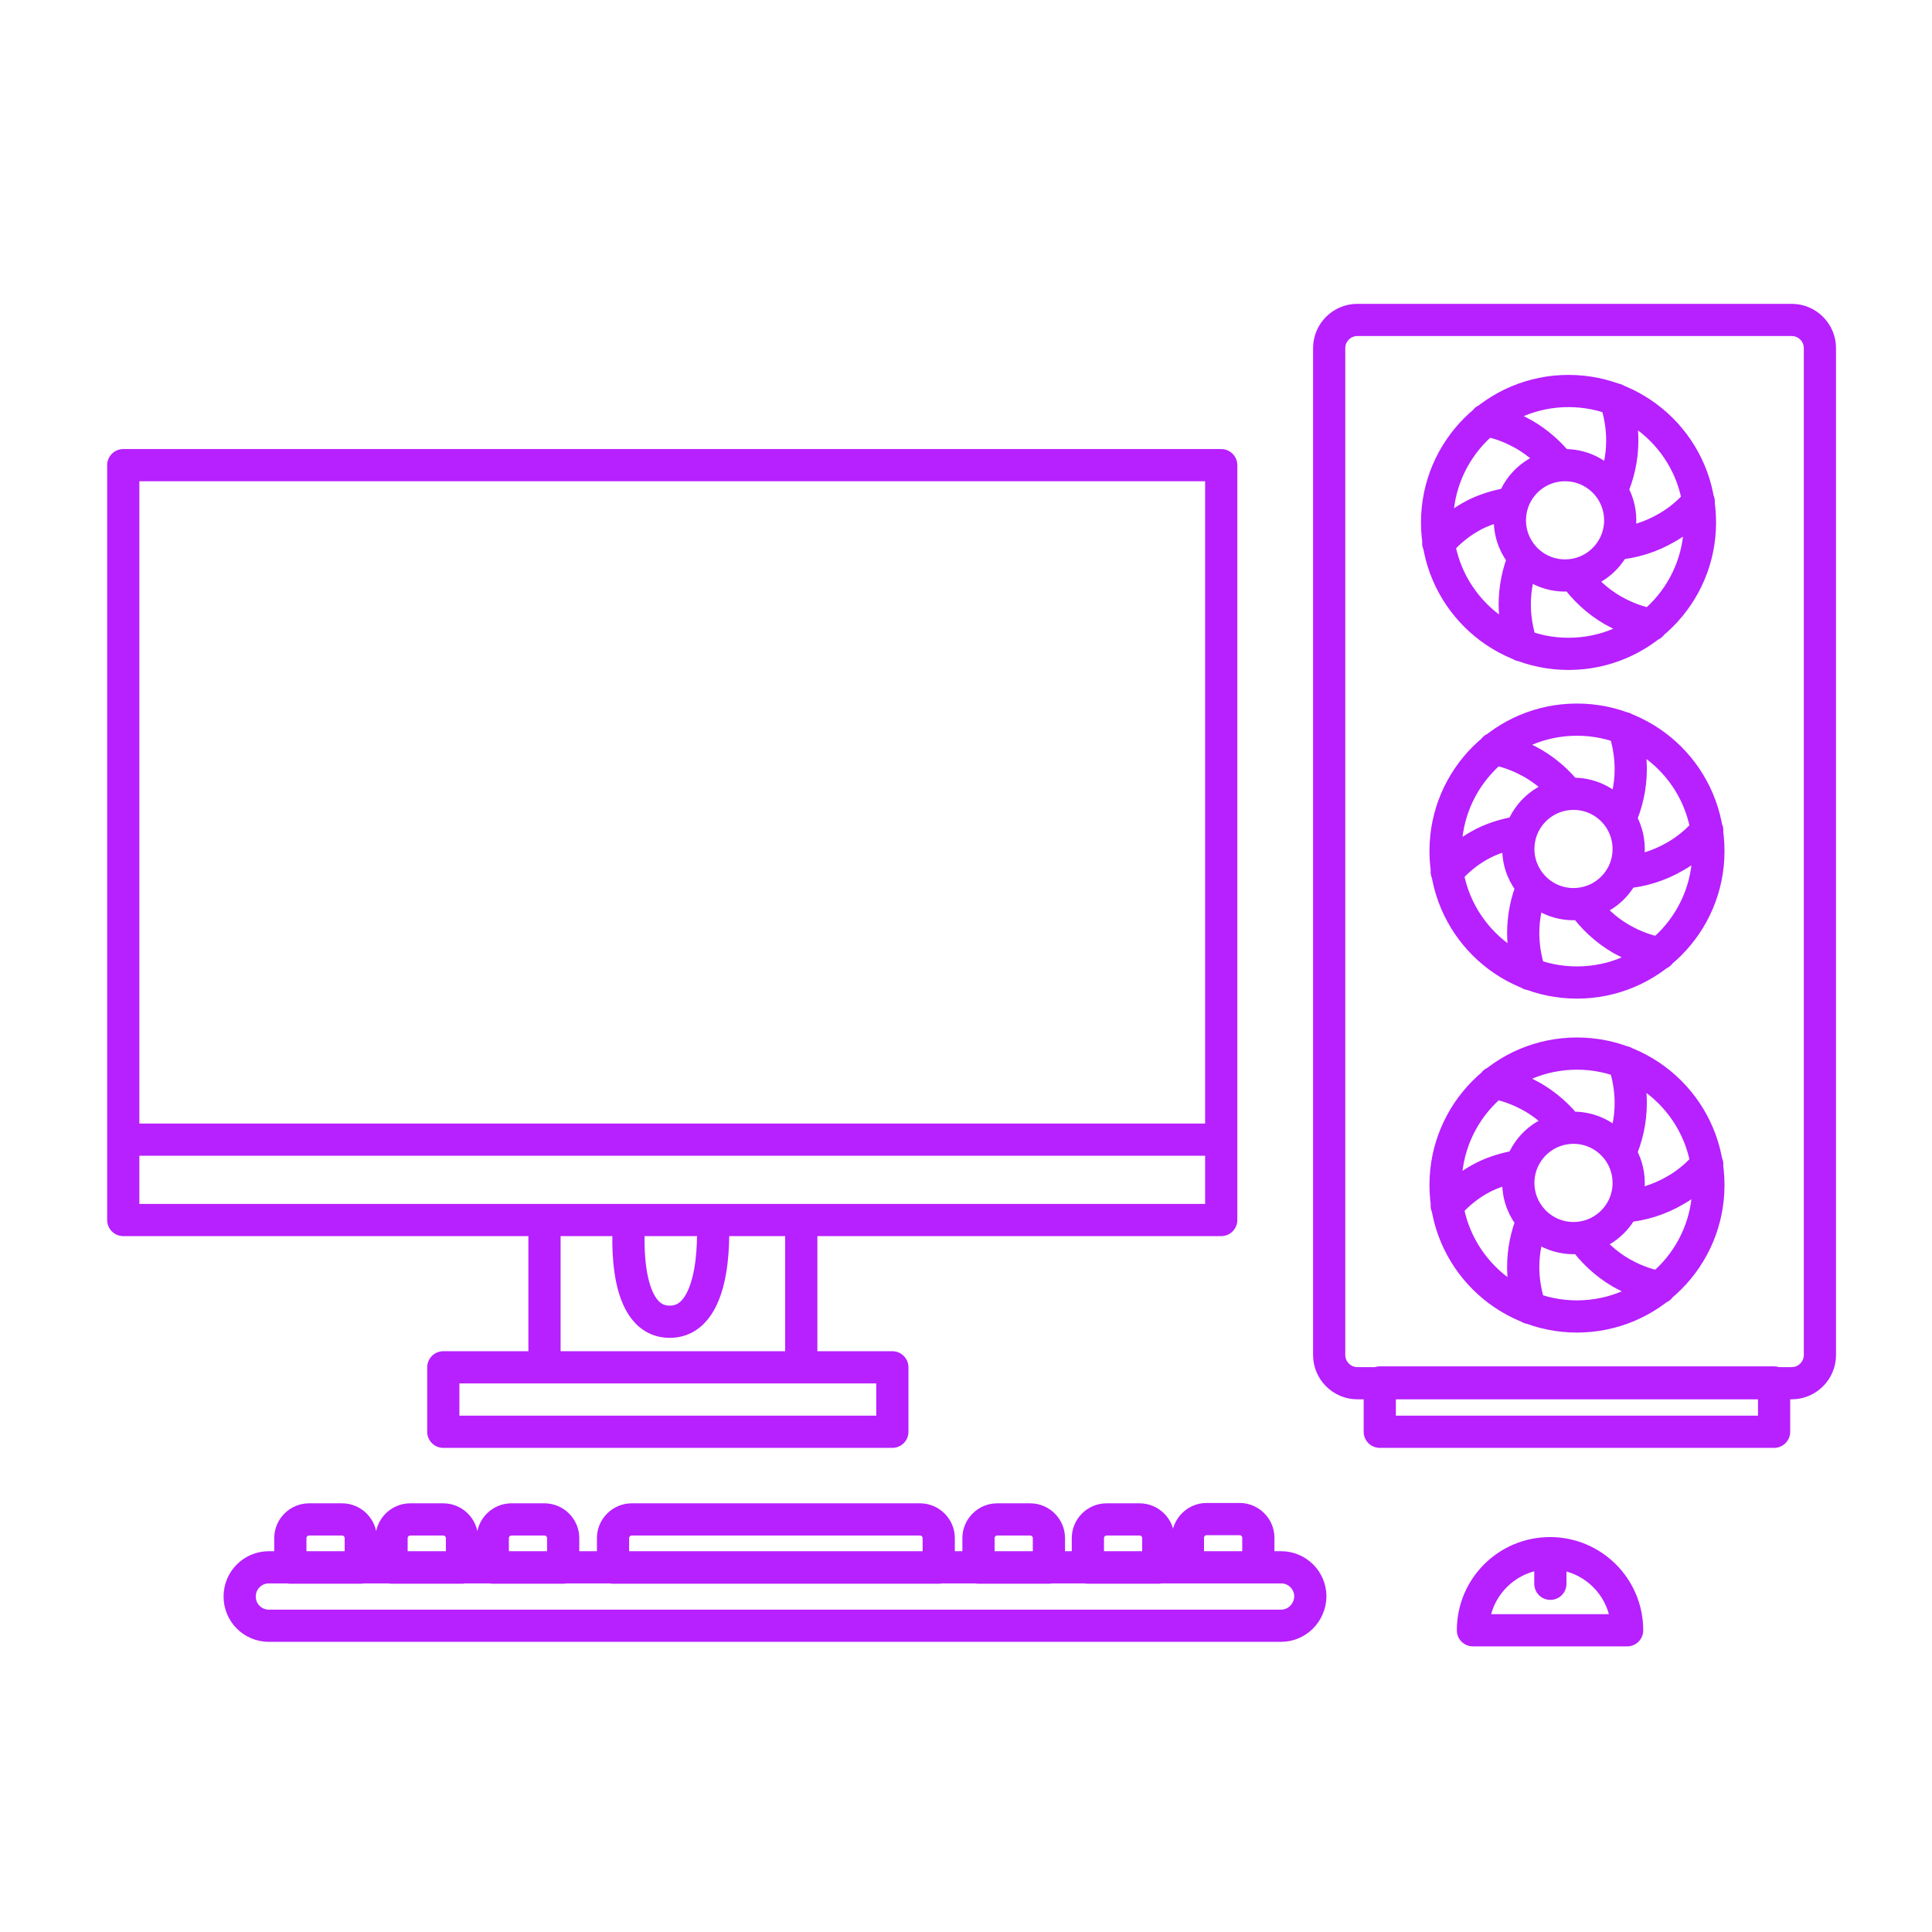 <svg width="60" height="60" viewBox="0 0 60 60" fill="none" xmlns="http://www.w3.org/2000/svg">
<path d="M48.148 48.464V49.186M47.509 40.622L47.429 40.316C47.349 40.002 47.305 39.674 47.305 39.346C47.305 38.841 47.407 38.346 47.599 37.889M44.929 37.444L45.155 37.225C45.381 36.999 45.643 36.795 45.928 36.635C46.312 36.411 46.78 36.272 47.238 36.202M46.401 33.617L46.7 33.697C47.021 33.785 47.32 33.916 47.604 34.076C48.029 34.325 48.398 34.651 48.694 35.032M50.439 32.983L50.52 33.289C50.6 33.602 50.644 33.931 50.644 34.258C50.644 34.799 50.526 35.328 50.309 35.811M53.02 36.161L52.794 36.38C52.568 36.606 52.305 36.81 52.021 36.97C51.527 37.258 50.98 37.427 50.416 37.47M51.547 39.988L51.248 39.907C50.928 39.82 50.629 39.689 50.345 39.529C49.866 39.249 49.459 38.871 49.146 38.427M48.694 35.032C48.751 35.026 48.809 35.023 48.867 35.023C49.472 35.023 50.004 35.337 50.309 35.811M48.694 35.032C48.011 35.1 47.446 35.57 47.238 36.202M47.238 36.202C47.183 36.37 47.153 36.55 47.153 36.736C47.153 37.18 47.322 37.584 47.599 37.889M47.599 37.889C47.912 38.233 48.364 38.45 48.867 38.45C48.962 38.45 49.055 38.442 49.146 38.427M49.146 38.427C49.709 38.335 50.179 37.968 50.416 37.47M50.416 37.47C50.521 37.247 50.58 36.999 50.58 36.736C50.58 36.396 50.48 36.078 50.309 35.811M47.509 30.251L47.429 29.945C47.349 29.631 47.305 29.303 47.305 28.975C47.305 28.47 47.407 27.975 47.599 27.518M44.929 27.073L45.155 26.854C45.381 26.628 45.643 26.424 45.928 26.264C46.312 26.04 46.78 25.901 47.238 25.831M46.401 23.246L46.7 23.326C47.021 23.414 47.32 23.545 47.604 23.705C48.029 23.954 48.398 24.279 48.694 24.661M50.439 22.612L50.52 22.918C50.6 23.232 50.644 23.559 50.644 23.888C50.644 24.428 50.526 24.957 50.309 25.44M53.02 25.79L52.794 26.009C52.568 26.235 52.305 26.439 52.021 26.599C51.527 26.887 50.98 27.056 50.416 27.099M51.547 29.617L51.248 29.537C50.928 29.449 50.629 29.318 50.345 29.158C49.866 28.878 49.459 28.5 49.146 28.056M48.694 24.661C48.751 24.655 48.809 24.652 48.867 24.652C49.472 24.652 50.004 24.966 50.309 25.44M48.694 24.661C48.011 24.729 47.446 25.199 47.238 25.831M47.238 25.831C47.183 25.999 47.153 26.179 47.153 26.366C47.153 26.809 47.322 27.213 47.599 27.518M47.599 27.518C47.912 27.862 48.364 28.079 48.867 28.079C48.962 28.079 49.055 28.071 49.146 28.056M49.146 28.056C49.709 27.964 50.179 27.598 50.416 27.099M50.416 27.099C50.521 26.877 50.58 26.628 50.58 26.366C50.58 26.025 50.48 25.707 50.309 25.44M47.247 20.044L47.166 19.738C47.086 19.425 47.042 19.097 47.042 18.769C47.042 18.264 47.145 17.769 47.336 17.311M44.666 16.866L44.892 16.648C45.118 16.422 45.381 16.218 45.665 16.057C46.05 15.833 46.518 15.694 46.976 15.625M46.139 13.04L46.438 13.12C46.758 13.207 47.057 13.338 47.341 13.499C47.766 13.747 48.135 14.073 48.432 14.454M50.177 12.405L50.257 12.711C50.337 13.025 50.381 13.353 50.381 13.681C50.381 14.222 50.264 14.75 50.046 15.234M52.757 15.583L52.531 15.802C52.305 16.028 52.043 16.232 51.758 16.392C51.265 16.68 50.717 16.85 50.153 16.892M51.285 19.41L50.986 19.33C50.665 19.243 50.366 19.111 50.082 18.951C49.604 18.672 49.196 18.294 48.883 17.85M48.432 14.454C48.488 14.449 48.546 14.446 48.604 14.446C49.209 14.446 49.742 14.76 50.046 15.234M48.432 14.454C47.748 14.522 47.183 14.992 46.976 15.625M46.976 15.625C46.92 15.793 46.891 15.972 46.891 16.159C46.891 16.603 47.059 17.007 47.336 17.311M47.336 17.311C47.649 17.656 48.101 17.872 48.604 17.872C48.699 17.872 48.793 17.864 48.883 17.85M48.883 17.85C49.446 17.757 49.916 17.391 50.153 16.892M50.153 16.892C50.258 16.67 50.317 16.421 50.317 16.159C50.317 15.818 50.218 15.501 50.046 15.234M16.91 37.889V42.463M16.91 37.889H19.542M16.91 37.889H3.828V35.392M16.91 42.463H24.884M16.91 42.463H13.767V44.465H27.713V42.463H24.884M24.884 42.463V37.889M24.884 37.889H22.134M24.884 37.889H37.926V35.392M19.542 37.889C19.542 37.889 19.227 41.048 20.799 41.048C22.37 41.048 22.134 37.889 22.134 37.889M19.542 37.889H22.134M37.926 35.392V14.446H3.828V35.392M37.926 35.392H3.828M39.786 50.489H8.35C7.847 50.489 7.443 50.085 7.443 49.582C7.443 49.079 7.847 48.674 8.35 48.674H39.786C40.289 48.674 40.694 49.079 40.694 49.582C40.683 50.085 40.279 50.489 39.786 50.489ZM11.204 48.684H9.017V47.766C9.017 47.449 9.28 47.187 9.597 47.187H10.625C10.942 47.187 11.204 47.449 11.204 47.766V48.684ZM14.347 48.684H12.16V47.766C12.16 47.449 12.422 47.187 12.739 47.187H13.767C14.084 47.187 14.347 47.449 14.347 47.766V48.684ZM17.49 48.684H15.303V47.766C15.303 47.449 15.565 47.187 15.882 47.187H16.91C17.227 47.187 17.49 47.449 17.49 47.766V48.684ZM32.575 48.684H30.388V47.766C30.388 47.449 30.65 47.187 30.967 47.187H31.995C32.312 47.187 32.575 47.449 32.575 47.766V48.684ZM35.972 48.684H33.785V47.766C33.785 47.449 34.047 47.187 34.365 47.187H35.392C35.709 47.187 35.972 47.449 35.972 47.766V48.684ZM39.079 48.674H36.892V47.756C36.892 47.439 37.154 47.176 37.471 47.176H38.499C38.816 47.176 39.079 47.439 39.079 47.756V48.674ZM29.153 48.684H19.038V47.766C19.038 47.449 19.301 47.187 19.618 47.187H28.573C28.89 47.187 29.153 47.449 29.153 47.766V48.684ZM45.743 50.63C45.743 49.306 46.814 48.235 48.137 48.235C49.46 48.235 50.532 49.306 50.532 50.63H45.743ZM55.644 42.957H42.153C41.672 42.957 41.279 42.563 41.279 42.082V10.81C41.279 10.329 41.672 9.936 42.153 9.936H55.644C56.125 9.936 56.519 10.329 56.519 10.81V42.082C56.519 42.563 56.125 42.957 55.644 42.957ZM42.85 42.934H55.096V44.465H42.85V42.934ZM53.056 36.802C53.056 39.056 51.229 40.884 48.974 40.884C46.72 40.884 44.893 39.056 44.893 36.802C44.893 34.548 46.72 32.72 48.974 32.72C51.229 32.72 53.056 34.548 53.056 36.802ZM53.056 26.431C53.056 28.686 51.229 30.513 48.974 30.513C46.72 30.513 44.893 28.686 44.893 26.431C44.893 24.177 46.72 22.349 48.974 22.349C51.229 22.349 53.056 24.177 53.056 26.431ZM52.794 16.225C52.794 18.479 50.966 20.306 48.712 20.306C46.458 20.306 44.63 18.479 44.63 16.225C44.63 13.97 46.458 12.143 48.712 12.143C50.966 12.143 52.794 13.97 52.794 16.225Z" stroke="#B720FF" stroke-miterlimit="10" stroke-linecap="round" stroke-linejoin="round"/>
</svg>

